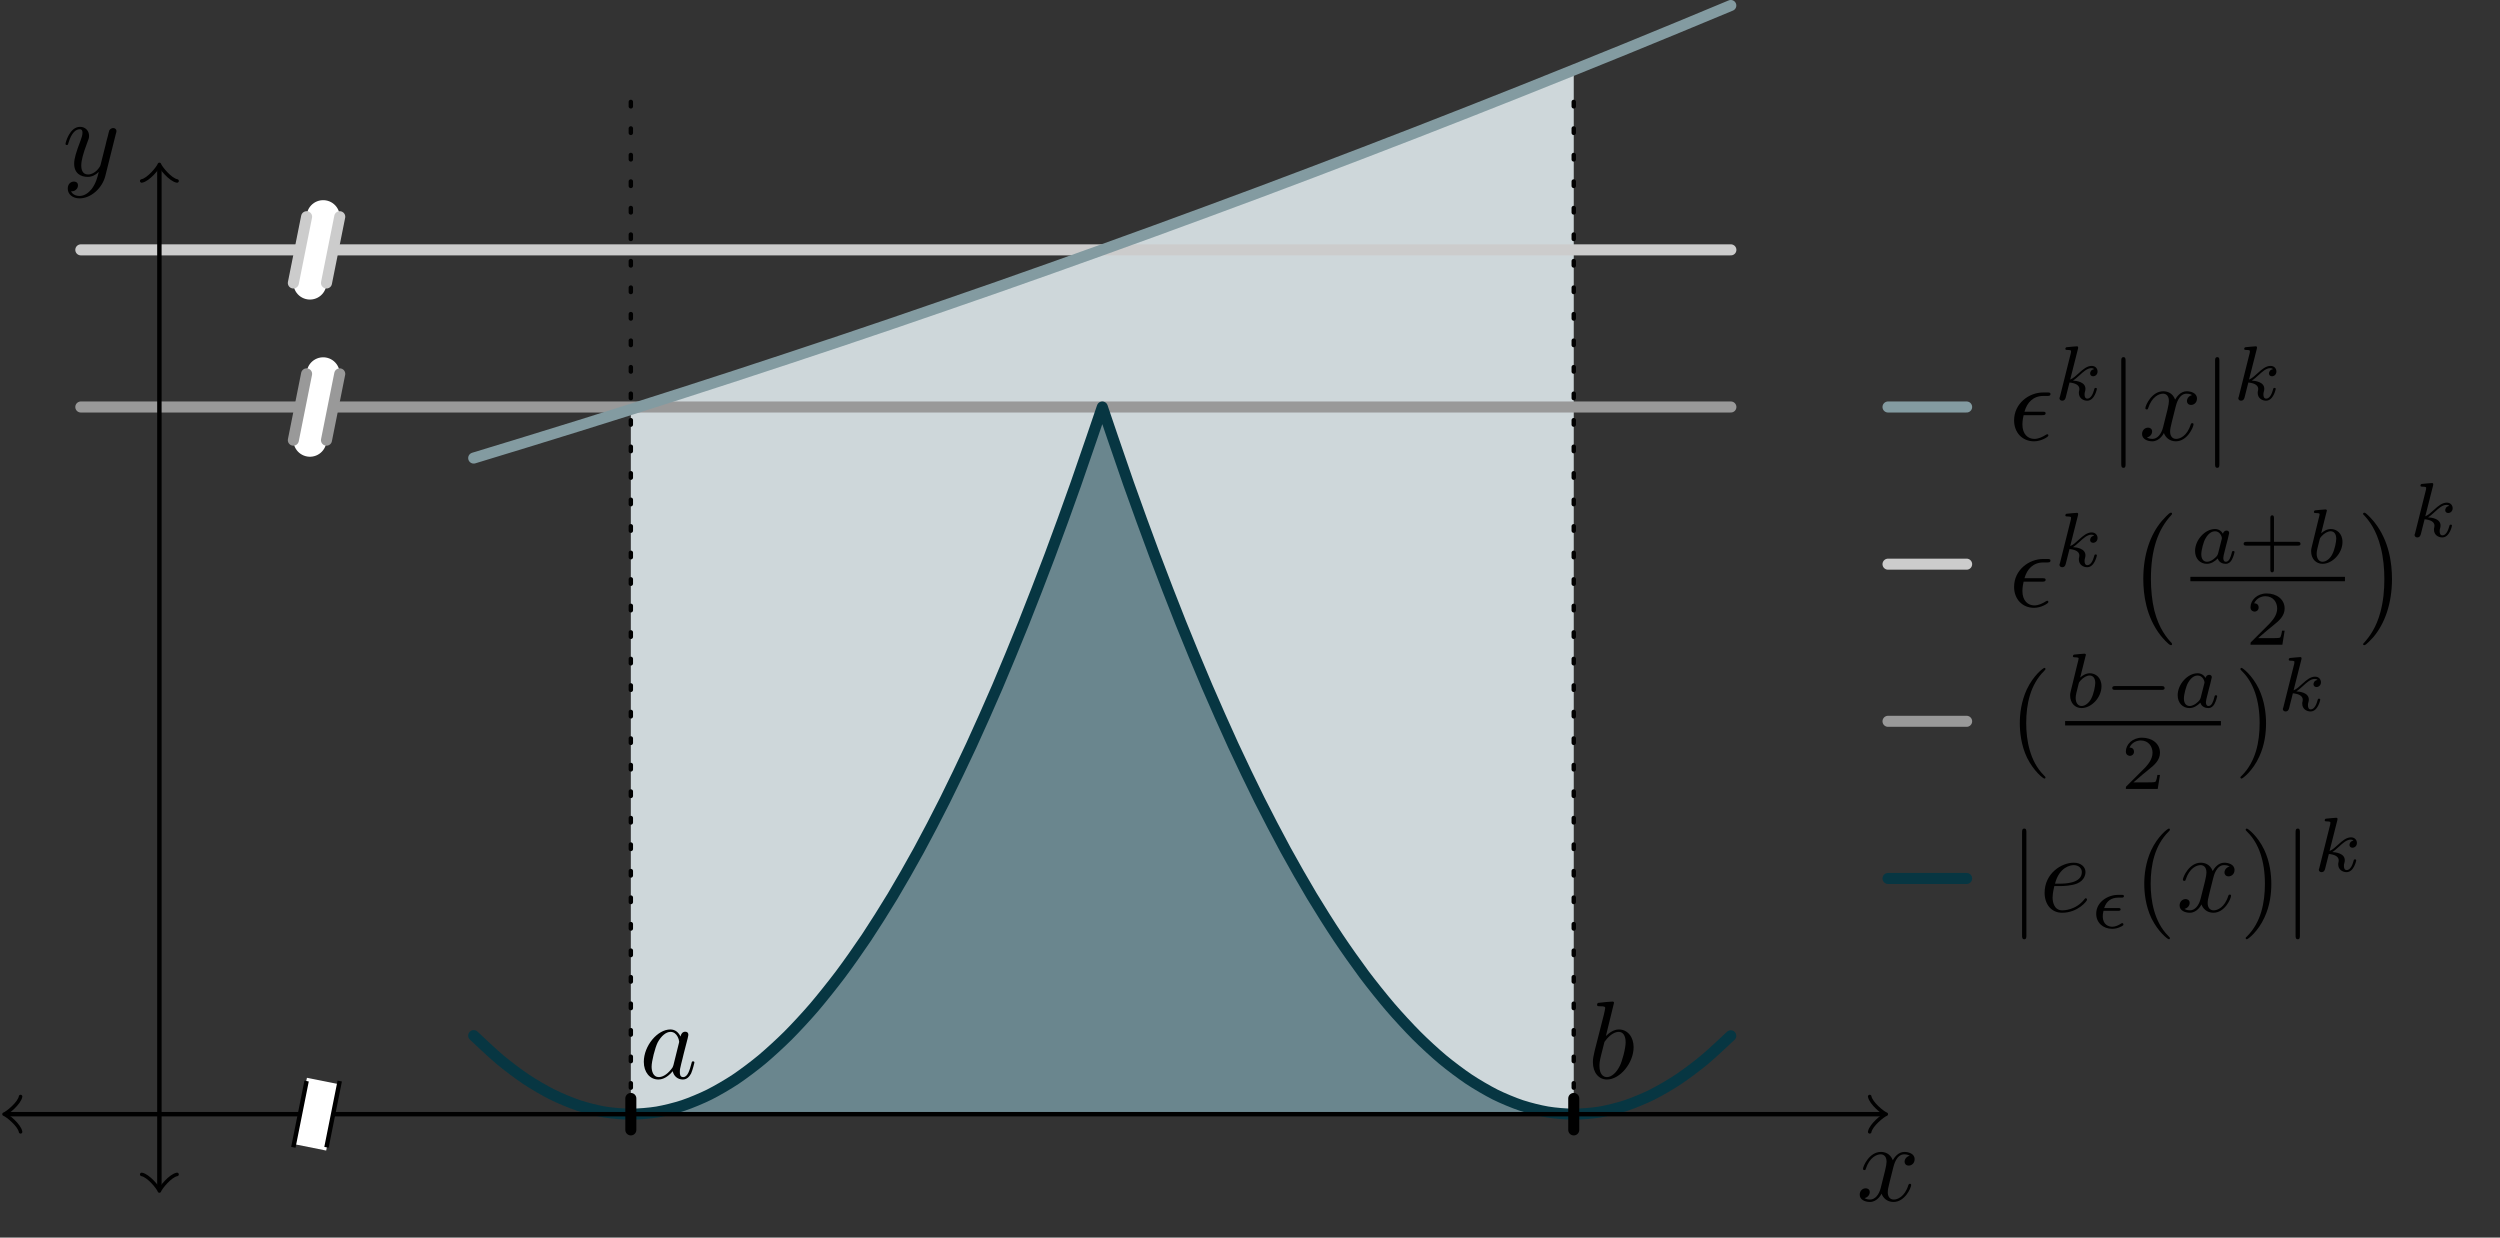 <?xml version="1.0" encoding="UTF-8"?>
<svg xmlns="http://www.w3.org/2000/svg" xmlns:xlink="http://www.w3.org/1999/xlink" width="225.476pt" height="111.619pt" viewBox="0 0 225.476 111.619" version="1.1">
<rect x="0" y="0" width="225.476" height="111.619" fill="#333333" stroke="none"/>
<defs>
<g>
<symbol overflow="visible" id="glyph0-0">
<path style="stroke:none;" d=""/>
</symbol>
<symbol overflow="visible" id="glyph0-1">
<path style="stroke:none;" d="M 4.844 -3.797 C 4.891 -3.938 4.891 -3.953 4.891 -4.031 C 4.891 -4.203 4.75 -4.297 4.594 -4.297 C 4.5 -4.297 4.344 -4.234 4.25 -4.094 C 4.234 -4.031 4.141 -3.734 4.109 -3.547 C 4.031 -3.297 3.969 -3.016 3.906 -2.75 L 3.453 -0.953 C 3.422 -0.812 2.984 -0.109 2.328 -0.109 C 1.828 -0.109 1.719 -0.547 1.719 -0.922 C 1.719 -1.375 1.891 -2 2.219 -2.875 C 2.375 -3.281 2.422 -3.391 2.422 -3.594 C 2.422 -4.031 2.109 -4.406 1.609 -4.406 C 0.656 -4.406 0.297 -2.953 0.297 -2.875 C 0.297 -2.766 0.391 -2.766 0.406 -2.766 C 0.516 -2.766 0.516 -2.797 0.562 -2.953 C 0.844 -3.891 1.234 -4.188 1.578 -4.188 C 1.656 -4.188 1.828 -4.188 1.828 -3.875 C 1.828 -3.625 1.719 -3.359 1.656 -3.172 C 1.25 -2.109 1.078 -1.547 1.078 -1.078 C 1.078 -0.188 1.703 0.109 2.297 0.109 C 2.688 0.109 3.016 -0.062 3.297 -0.344 C 3.172 0.172 3.047 0.672 2.656 1.203 C 2.391 1.531 2.016 1.828 1.562 1.828 C 1.422 1.828 0.969 1.797 0.797 1.406 C 0.953 1.406 1.094 1.406 1.219 1.281 C 1.328 1.203 1.422 1.062 1.422 0.875 C 1.422 0.562 1.156 0.531 1.062 0.531 C 0.828 0.531 0.5 0.688 0.5 1.172 C 0.5 1.672 0.938 2.047 1.562 2.047 C 2.578 2.047 3.609 1.141 3.891 0.016 Z M 4.844 -3.797 "/>
</symbol>
<symbol overflow="visible" id="glyph0-2">
<path style="stroke:none;" d="M 3.328 -3.016 C 3.391 -3.266 3.625 -4.188 4.312 -4.188 C 4.359 -4.188 4.609 -4.188 4.812 -4.062 C 4.531 -4 4.344 -3.766 4.344 -3.516 C 4.344 -3.359 4.453 -3.172 4.719 -3.172 C 4.938 -3.172 5.25 -3.344 5.25 -3.75 C 5.25 -4.266 4.672 -4.406 4.328 -4.406 C 3.75 -4.406 3.406 -3.875 3.281 -3.656 C 3.031 -4.312 2.5 -4.406 2.203 -4.406 C 1.172 -4.406 0.594 -3.125 0.594 -2.875 C 0.594 -2.766 0.703 -2.766 0.719 -2.766 C 0.797 -2.766 0.828 -2.797 0.844 -2.875 C 1.188 -3.938 1.844 -4.188 2.188 -4.188 C 2.375 -4.188 2.719 -4.094 2.719 -3.516 C 2.719 -3.203 2.547 -2.547 2.188 -1.141 C 2.031 -0.531 1.672 -0.109 1.234 -0.109 C 1.172 -0.109 0.953 -0.109 0.734 -0.234 C 0.984 -0.297 1.203 -0.5 1.203 -0.781 C 1.203 -1.047 0.984 -1.125 0.844 -1.125 C 0.531 -1.125 0.297 -0.875 0.297 -0.547 C 0.297 -0.094 0.781 0.109 1.219 0.109 C 1.891 0.109 2.25 -0.594 2.266 -0.641 C 2.391 -0.281 2.75 0.109 3.344 0.109 C 4.375 0.109 4.938 -1.172 4.938 -1.422 C 4.938 -1.531 4.859 -1.531 4.828 -1.531 C 4.734 -1.531 4.719 -1.484 4.688 -1.422 C 4.359 -0.344 3.688 -0.109 3.375 -0.109 C 2.984 -0.109 2.828 -0.422 2.828 -0.766 C 2.828 -0.984 2.875 -1.203 2.984 -1.641 Z M 3.328 -3.016 "/>
</symbol>
<symbol overflow="visible" id="glyph0-3">
<path style="stroke:none;" d="M 2.375 -6.812 C 2.375 -6.812 2.375 -6.922 2.25 -6.922 C 2.031 -6.922 1.297 -6.844 1.031 -6.812 C 0.953 -6.812 0.844 -6.797 0.844 -6.625 C 0.844 -6.5 0.938 -6.5 1.094 -6.5 C 1.562 -6.5 1.578 -6.438 1.578 -6.328 C 1.578 -6.266 1.5 -5.922 1.453 -5.719 L 0.625 -2.469 C 0.516 -1.969 0.469 -1.797 0.469 -1.453 C 0.469 -0.516 1 0.109 1.734 0.109 C 2.906 0.109 4.141 -1.375 4.141 -2.812 C 4.141 -3.719 3.609 -4.406 2.812 -4.406 C 2.359 -4.406 1.938 -4.109 1.641 -3.812 Z M 1.453 -3.047 C 1.5 -3.266 1.5 -3.281 1.594 -3.391 C 2.078 -4.031 2.531 -4.188 2.797 -4.188 C 3.156 -4.188 3.422 -3.891 3.422 -3.25 C 3.422 -2.656 3.094 -1.516 2.906 -1.141 C 2.578 -0.469 2.125 -0.109 1.734 -0.109 C 1.391 -0.109 1.062 -0.375 1.062 -1.109 C 1.062 -1.312 1.062 -1.5 1.219 -2.125 Z M 1.453 -3.047 "/>
</symbol>
<symbol overflow="visible" id="glyph0-4">
<path style="stroke:none;" d="M 3.719 -3.766 C 3.531 -4.141 3.25 -4.406 2.797 -4.406 C 1.641 -4.406 0.406 -2.938 0.406 -1.484 C 0.406 -0.547 0.953 0.109 1.719 0.109 C 1.922 0.109 2.422 0.062 3.016 -0.641 C 3.094 -0.219 3.453 0.109 3.922 0.109 C 4.281 0.109 4.5 -0.125 4.672 -0.438 C 4.828 -0.797 4.969 -1.406 4.969 -1.422 C 4.969 -1.531 4.875 -1.531 4.844 -1.531 C 4.75 -1.531 4.734 -1.484 4.703 -1.344 C 4.531 -0.703 4.359 -0.109 3.953 -0.109 C 3.672 -0.109 3.656 -0.375 3.656 -0.562 C 3.656 -0.781 3.672 -0.875 3.781 -1.312 C 3.891 -1.719 3.906 -1.828 4 -2.203 L 4.359 -3.594 C 4.422 -3.875 4.422 -3.891 4.422 -3.938 C 4.422 -4.109 4.312 -4.203 4.141 -4.203 C 3.891 -4.203 3.75 -3.984 3.719 -3.766 Z M 3.078 -1.188 C 3.016 -1 3.016 -0.984 2.875 -0.812 C 2.438 -0.266 2.031 -0.109 1.75 -0.109 C 1.25 -0.109 1.109 -0.656 1.109 -1.047 C 1.109 -1.547 1.422 -2.766 1.656 -3.234 C 1.969 -3.812 2.406 -4.188 2.812 -4.188 C 3.453 -4.188 3.594 -3.375 3.594 -3.312 C 3.594 -3.25 3.578 -3.188 3.562 -3.141 Z M 3.078 -1.188 "/>
</symbol>
<symbol overflow="visible" id="glyph0-5">
<path style="stroke:none;" d="M 1.859 -2.297 C 2.156 -2.297 2.891 -2.328 3.391 -2.531 C 4.094 -2.828 4.141 -3.422 4.141 -3.562 C 4.141 -4 3.766 -4.406 3.078 -4.406 C 1.969 -4.406 0.453 -3.438 0.453 -1.688 C 0.453 -0.672 1.047 0.109 2.031 0.109 C 3.453 0.109 4.281 -0.953 4.281 -1.062 C 4.281 -1.125 4.234 -1.203 4.172 -1.203 C 4.109 -1.203 4.094 -1.172 4.031 -1.094 C 3.25 -0.109 2.156 -0.109 2.047 -0.109 C 1.266 -0.109 1.172 -0.953 1.172 -1.266 C 1.172 -1.391 1.188 -1.688 1.328 -2.297 Z M 1.391 -2.516 C 1.781 -4.031 2.812 -4.188 3.078 -4.188 C 3.531 -4.188 3.812 -3.891 3.812 -3.562 C 3.812 -2.516 2.219 -2.516 1.797 -2.516 Z M 1.391 -2.516 "/>
</symbol>
<symbol overflow="visible" id="glyph0-6">
<path style="stroke:none;" d="M 2.969 -2.25 C 3.125 -2.25 3.312 -2.25 3.312 -2.422 C 3.312 -2.562 3.188 -2.562 3.016 -2.562 L 1.406 -2.562 C 1.641 -3.406 2.203 -3.984 3.109 -3.984 L 3.422 -3.984 C 3.594 -3.984 3.75 -3.984 3.75 -4.156 C 3.75 -4.297 3.625 -4.297 3.453 -4.297 L 3.094 -4.297 C 1.797 -4.297 0.469 -3.297 0.469 -1.781 C 0.469 -0.672 1.219 0.109 2.266 0.109 C 2.922 0.109 3.562 -0.297 3.562 -0.406 C 3.562 -0.422 3.562 -0.531 3.469 -0.531 C 3.453 -0.531 3.422 -0.531 3.344 -0.484 C 3.031 -0.281 2.656 -0.109 2.297 -0.109 C 1.719 -0.109 1.219 -0.531 1.219 -1.406 C 1.219 -1.75 1.297 -2.141 1.328 -2.25 Z M 2.969 -2.25 "/>
</symbol>
<symbol overflow="visible" id="glyph1-0">
<path style="stroke:none;" d=""/>
</symbol>
<symbol overflow="visible" id="glyph1-1">
<path style="stroke:none;" d="M 1.578 -7.125 C 1.578 -7.297 1.578 -7.484 1.391 -7.484 C 1.188 -7.484 1.188 -7.297 1.188 -7.125 L 1.188 2.141 C 1.188 2.312 1.188 2.5 1.391 2.5 C 1.578 2.5 1.578 2.312 1.578 2.141 Z M 1.578 -7.125 "/>
</symbol>
<symbol overflow="visible" id="glyph2-0">
<path style="stroke:none;" d=""/>
</symbol>
<symbol overflow="visible" id="glyph2-1">
<path style="stroke:none;" d="M 2.438 -1.562 C 2.531 -1.562 2.672 -1.562 2.672 -1.688 C 2.672 -1.812 2.562 -1.812 2.438 -1.812 L 1.188 -1.812 C 1.391 -2.453 1.844 -2.75 2.453 -2.75 L 2.719 -2.75 C 2.844 -2.75 2.969 -2.75 2.969 -2.891 C 2.969 -3 2.875 -3 2.734 -3 L 2.438 -3 C 1.516 -3 0.469 -2.359 0.469 -1.297 C 0.469 -0.484 1.094 0.062 1.906 0.062 C 2.109 0.062 2.406 0.031 2.781 -0.172 C 2.906 -0.25 2.922 -0.266 2.922 -0.312 C 2.922 -0.328 2.922 -0.453 2.828 -0.453 C 2.797 -0.453 2.781 -0.453 2.734 -0.422 C 2.5 -0.266 2.203 -0.125 1.922 -0.125 C 1.641 -0.125 1.062 -0.266 1.062 -1.062 C 1.062 -1.156 1.062 -1.297 1.125 -1.562 Z M 2.438 -1.562 "/>
</symbol>
<symbol overflow="visible" id="glyph2-2">
<path style="stroke:none;" d="M 2.188 -4.625 C 2.188 -4.641 2.203 -4.734 2.203 -4.734 C 2.203 -4.781 2.188 -4.844 2.094 -4.844 C 1.953 -4.844 1.375 -4.781 1.203 -4.766 C 1.156 -4.766 1.047 -4.75 1.047 -4.609 C 1.047 -4.516 1.156 -4.516 1.234 -4.516 C 1.562 -4.516 1.562 -4.453 1.562 -4.406 C 1.562 -4.359 1.547 -4.312 1.547 -4.25 L 0.562 -0.312 C 0.516 -0.188 0.516 -0.172 0.516 -0.156 C 0.516 -0.047 0.609 0.062 0.766 0.062 C 0.953 0.062 1.031 -0.062 1.078 -0.219 C 1.094 -0.25 1.391 -1.484 1.422 -1.578 C 1.922 -1.531 2.312 -1.359 2.312 -1 C 2.312 -0.969 2.312 -0.938 2.297 -0.859 C 2.266 -0.766 2.266 -0.719 2.266 -0.641 C 2.266 -0.156 2.672 0.062 3.016 0.062 C 3.688 0.062 3.891 -0.984 3.891 -1 C 3.891 -1.094 3.812 -1.094 3.781 -1.094 C 3.688 -1.094 3.672 -1.047 3.641 -0.922 C 3.562 -0.625 3.375 -0.125 3.031 -0.125 C 2.844 -0.125 2.781 -0.297 2.781 -0.484 C 2.781 -0.609 2.781 -0.625 2.828 -0.797 C 2.844 -0.828 2.859 -0.938 2.859 -1.016 C 2.859 -1.641 2.031 -1.734 1.734 -1.75 C 1.938 -1.875 2.188 -2.109 2.312 -2.219 C 2.672 -2.547 3.016 -2.875 3.406 -2.875 C 3.484 -2.875 3.578 -2.859 3.641 -2.781 C 3.344 -2.734 3.281 -2.5 3.281 -2.391 C 3.281 -2.25 3.391 -2.141 3.547 -2.141 C 3.75 -2.141 3.953 -2.297 3.953 -2.578 C 3.953 -2.812 3.781 -3.078 3.422 -3.078 C 3.016 -3.078 2.656 -2.781 2.297 -2.453 C 2 -2.188 1.781 -1.969 1.484 -1.844 Z M 2.188 -4.625 "/>
</symbol>
<symbol overflow="visible" id="glyph2-3">
<path style="stroke:none;" d="M 1.844 -4.625 C 1.844 -4.641 1.875 -4.734 1.875 -4.734 C 1.875 -4.781 1.844 -4.844 1.75 -4.844 C 1.609 -4.844 1.031 -4.781 0.859 -4.766 C 0.812 -4.766 0.703 -4.75 0.703 -4.609 C 0.703 -4.516 0.812 -4.516 0.891 -4.516 C 1.219 -4.516 1.219 -4.453 1.219 -4.406 C 1.219 -4.359 1.156 -4.078 1.109 -3.922 L 0.953 -3.281 C 0.891 -3.031 0.516 -1.516 0.5 -1.422 C 0.453 -1.25 0.453 -1.156 0.453 -1.078 C 0.453 -0.375 0.906 0.062 1.484 0.062 C 2.359 0.062 3.281 -0.875 3.281 -1.906 C 3.281 -2.719 2.719 -3.078 2.234 -3.078 C 1.875 -3.078 1.562 -2.875 1.359 -2.688 Z M 1.484 -0.125 C 1.156 -0.125 0.953 -0.422 0.953 -0.844 C 0.953 -1.094 1.016 -1.328 1.219 -2.125 C 1.25 -2.25 1.25 -2.266 1.391 -2.422 C 1.656 -2.719 1.969 -2.875 2.219 -2.875 C 2.484 -2.875 2.719 -2.672 2.719 -2.203 C 2.719 -1.922 2.578 -1.203 2.359 -0.797 C 2.188 -0.453 1.844 -0.125 1.484 -0.125 Z M 1.484 -0.125 "/>
</symbol>
<symbol overflow="visible" id="glyph2-4">
<path style="stroke:none;" d="M 2.938 -2.656 C 2.797 -2.891 2.562 -3.078 2.219 -3.078 C 1.328 -3.078 0.422 -2.094 0.422 -1.094 C 0.422 -0.406 0.875 0.062 1.484 0.062 C 1.859 0.062 2.188 -0.141 2.469 -0.422 C 2.594 0 3 0.062 3.188 0.062 C 3.438 0.062 3.609 -0.078 3.734 -0.297 C 3.891 -0.578 3.984 -0.969 3.984 -1 C 3.984 -1.094 3.891 -1.094 3.875 -1.094 C 3.766 -1.094 3.766 -1.062 3.719 -0.875 C 3.625 -0.531 3.5 -0.125 3.203 -0.125 C 3.031 -0.125 2.969 -0.281 2.969 -0.469 C 2.969 -0.578 3.031 -0.844 3.078 -1.016 C 3.125 -1.203 3.203 -1.484 3.234 -1.641 L 3.375 -2.172 C 3.422 -2.359 3.5 -2.688 3.5 -2.719 C 3.5 -2.875 3.375 -2.938 3.266 -2.938 C 3.141 -2.938 2.984 -2.859 2.938 -2.656 Z M 2.5 -0.875 C 2.453 -0.672 2.297 -0.531 2.141 -0.406 C 2.078 -0.344 1.797 -0.125 1.5 -0.125 C 1.234 -0.125 0.984 -0.312 0.984 -0.797 C 0.984 -1.172 1.188 -1.938 1.359 -2.219 C 1.672 -2.781 2.031 -2.875 2.219 -2.875 C 2.703 -2.875 2.844 -2.344 2.844 -2.266 C 2.844 -2.25 2.828 -2.188 2.828 -2.172 Z M 2.5 -0.875 "/>
</symbol>
<symbol overflow="visible" id="glyph3-0">
<path style="stroke:none;" d=""/>
</symbol>
<symbol overflow="visible" id="glyph3-1">
<path style="stroke:none;" d="M 3.297 2.391 C 3.297 2.359 3.297 2.344 3.125 2.172 C 1.891 0.922 1.562 -0.969 1.562 -2.5 C 1.562 -4.234 1.938 -5.969 3.172 -7.203 C 3.297 -7.328 3.297 -7.344 3.297 -7.375 C 3.297 -7.453 3.266 -7.484 3.203 -7.484 C 3.094 -7.484 2.203 -6.797 1.609 -5.531 C 1.109 -4.438 0.984 -3.328 0.984 -2.5 C 0.984 -1.719 1.094 -0.516 1.641 0.625 C 2.25 1.844 3.094 2.5 3.203 2.5 C 3.266 2.5 3.297 2.469 3.297 2.391 Z M 3.297 2.391 "/>
</symbol>
<symbol overflow="visible" id="glyph3-2">
<path style="stroke:none;" d="M 2.875 -2.5 C 2.875 -3.266 2.766 -4.469 2.219 -5.609 C 1.625 -6.828 0.766 -7.484 0.672 -7.484 C 0.609 -7.484 0.562 -7.438 0.562 -7.375 C 0.562 -7.344 0.562 -7.328 0.75 -7.141 C 1.734 -6.156 2.297 -4.578 2.297 -2.5 C 2.297 -0.781 1.938 0.969 0.703 2.219 C 0.562 2.344 0.562 2.359 0.562 2.391 C 0.562 2.453 0.609 2.5 0.672 2.5 C 0.766 2.5 1.672 1.812 2.25 0.547 C 2.766 -0.547 2.875 -1.656 2.875 -2.5 Z M 2.875 -2.5 "/>
</symbol>
<symbol overflow="visible" id="glyph4-0">
<path style="stroke:none;" d=""/>
</symbol>
<symbol overflow="visible" id="glyph4-1">
<path style="stroke:none;" d="M 5.188 -1.578 C 5.297 -1.578 5.469 -1.578 5.469 -1.734 C 5.469 -1.922 5.297 -1.922 5.188 -1.922 L 1.031 -1.922 C 0.922 -1.922 0.75 -1.922 0.75 -1.75 C 0.75 -1.578 0.906 -1.578 1.031 -1.578 Z M 5.188 -1.578 "/>
</symbol>
<symbol overflow="visible" id="glyph5-0">
<path style="stroke:none;" d=""/>
</symbol>
<symbol overflow="visible" id="glyph5-1">
<path style="stroke:none;" d="M 3.516 -1.266 L 3.281 -1.266 C 3.266 -1.109 3.188 -0.703 3.094 -0.641 C 3.047 -0.594 2.516 -0.594 2.406 -0.594 L 1.125 -0.594 C 1.859 -1.234 2.109 -1.438 2.516 -1.766 C 3.031 -2.172 3.516 -2.609 3.516 -3.266 C 3.516 -4.109 2.781 -4.625 1.891 -4.625 C 1.031 -4.625 0.438 -4.016 0.438 -3.375 C 0.438 -3.031 0.734 -2.984 0.812 -2.984 C 0.969 -2.984 1.172 -3.109 1.172 -3.359 C 1.172 -3.484 1.125 -3.734 0.766 -3.734 C 0.984 -4.219 1.453 -4.375 1.781 -4.375 C 2.484 -4.375 2.844 -3.828 2.844 -3.266 C 2.844 -2.656 2.406 -2.188 2.188 -1.938 L 0.516 -0.266 C 0.438 -0.203 0.438 -0.188 0.438 0 L 3.312 0 Z M 3.516 -1.266 "/>
</symbol>
<symbol overflow="visible" id="glyph5-2">
<path style="stroke:none;" d="M 3.219 -1.578 L 5.359 -1.578 C 5.453 -1.578 5.609 -1.578 5.609 -1.734 C 5.609 -1.922 5.453 -1.922 5.359 -1.922 L 3.219 -1.922 L 3.219 -4.062 C 3.219 -4.141 3.219 -4.312 3.062 -4.312 C 2.891 -4.312 2.891 -4.156 2.891 -4.062 L 2.891 -1.922 L 0.75 -1.922 C 0.656 -1.922 0.484 -1.922 0.484 -1.75 C 0.484 -1.578 0.641 -1.578 0.75 -1.578 L 2.891 -1.578 L 2.891 0.562 C 2.891 0.656 2.891 0.828 3.047 0.828 C 3.219 0.828 3.219 0.656 3.219 0.562 Z M 3.219 -1.578 "/>
</symbol>
<symbol overflow="visible" id="glyph6-0">
<path style="stroke:none;" d=""/>
</symbol>
<symbol overflow="visible" id="glyph6-1">
<path style="stroke:none;" d="M 4.109 11.453 C 4.109 11.422 4.094 11.391 4.078 11.359 C 3.625 10.875 2.938 10.062 2.516 8.438 C 2.297 7.531 2.203 6.516 2.203 5.578 C 2.203 2.953 2.828 1.125 4.031 -0.172 C 4.109 -0.266 4.109 -0.281 4.109 -0.297 C 4.109 -0.406 4.031 -0.406 4 -0.406 C 3.844 -0.406 3.312 0.203 3.188 0.344 C 2.156 1.562 1.516 3.344 1.516 5.578 C 1.516 6.984 1.766 8.984 3.078 10.672 C 3.172 10.797 3.812 11.547 4 11.547 C 4.031 11.547 4.109 11.547 4.109 11.453 Z M 4.109 11.453 "/>
</symbol>
<symbol overflow="visible" id="glyph6-2">
<path style="stroke:none;" d="M 3.047 5.578 C 3.047 4.172 2.797 2.156 1.484 0.484 C 1.391 0.359 0.734 -0.406 0.562 -0.406 C 0.516 -0.406 0.438 -0.375 0.438 -0.297 C 0.438 -0.266 0.453 -0.234 0.5 -0.203 C 0.984 0.312 1.625 1.125 2.031 2.719 C 2.266 3.625 2.359 4.641 2.359 5.578 C 2.359 6.578 2.266 7.594 2 8.578 C 1.625 9.969 1.031 10.766 0.531 11.328 C 0.438 11.422 0.438 11.438 0.438 11.453 C 0.438 11.531 0.516 11.547 0.562 11.547 C 0.703 11.547 1.25 10.953 1.375 10.812 C 2.391 9.594 3.047 7.812 3.047 5.578 Z M 3.047 5.578 "/>
</symbol>
</g>
<clipPath id="clip1">
  <path d="M 28 22 L 171 22 L 171 111.617 L 28 111.617 Z M 28 22 "/>
</clipPath>
<clipPath id="clip2">
  <path d="M 0 55 L 72 55 L 72 111.617 L 0 111.617 Z M 0 55 "/>
</clipPath>
</defs>
<g id="surface1">
<path style=" stroke:none;fill-rule:nonzero;fill:rgb(80.55%,84.235%,85.175%);fill-opacity:1;" d="M 56.895 100.488 L 56.895 36.926 C 56.895 36.926 59.457 36.109 60.438 35.797 C 61.422 35.48 63 34.973 63.984 34.656 C 64.965 34.336 66.543 33.82 67.527 33.5 C 68.508 33.18 70.086 32.66 71.07 32.332 C 72.051 32.008 73.629 31.48 74.613 31.152 C 75.598 30.824 77.172 30.293 78.156 29.961 C 79.141 29.629 80.715 29.09 81.699 28.754 C 82.684 28.418 84.258 27.875 85.242 27.535 C 86.227 27.195 87.805 26.648 88.785 26.305 C 89.77 25.961 91.348 25.41 92.328 25.062 C 93.312 24.715 94.891 24.156 95.871 23.805 C 96.855 23.457 98.434 22.891 99.418 22.535 C 100.398 22.18 101.977 21.609 102.961 21.254 C 103.941 20.895 105.52 20.32 106.504 19.961 C 107.484 19.598 109.062 19.016 110.047 18.652 C 111.031 18.285 112.605 17.699 113.59 17.332 C 114.574 16.965 116.148 16.371 117.133 16 C 118.117 15.625 119.691 15.027 120.676 14.652 C 121.66 14.277 123.234 13.672 124.219 13.293 C 125.203 12.914 126.781 12.305 127.762 11.922 C 128.746 11.539 130.324 10.926 131.305 10.539 C 132.289 10.152 133.867 9.531 134.852 9.141 C 135.832 8.754 137.41 8.125 138.395 7.734 C 139.375 7.34 141.938 6.309 141.938 6.309 L 141.938 100.488 Z M 56.895 100.488 "/>
<path style=" stroke:none;fill-rule:nonzero;fill:rgb(41.646%,52.704%,55.53%);fill-opacity:1;" d="M 56.895 100.488 C 56.895 100.488 58.176 100.441 58.668 100.379 C 59.16 100.316 59.945 100.168 60.438 100.047 C 60.93 99.922 61.719 99.676 62.211 99.492 C 62.699 99.309 63.488 98.965 63.98 98.719 C 64.473 98.473 65.262 98.031 65.754 97.723 C 66.242 97.414 67.031 96.875 67.523 96.504 C 68.016 96.137 68.805 95.496 69.293 95.066 C 69.785 94.637 70.574 93.898 71.066 93.406 C 71.559 92.914 72.344 92.078 72.836 91.523 C 73.328 90.973 74.117 90.035 74.609 89.422 C 75.102 88.809 75.887 87.773 76.379 87.098 C 76.871 86.422 77.66 85.289 78.152 84.551 C 78.641 83.816 79.43 82.582 79.922 81.785 C 80.414 80.988 81.203 79.656 81.691 78.797 C 82.184 77.938 82.973 76.508 83.465 75.586 C 83.957 74.664 84.746 73.141 85.234 72.156 C 85.727 71.172 86.516 69.547 87.008 68.504 C 87.5 67.461 88.285 65.734 88.777 64.629 C 89.27 63.523 90.059 61.703 90.551 60.535 C 91.043 59.367 91.828 57.445 92.32 56.219 C 92.812 54.992 93.602 52.973 94.094 51.68 C 94.582 50.391 95.371 48.273 95.863 46.922 C 96.355 45.57 97.145 43.355 97.633 41.941 C 98.125 40.527 99.406 36.738 99.406 36.738 L 99.418 36.707 C 99.418 36.707 100.695 40.5 101.188 41.914 C 101.68 43.324 102.469 45.543 102.957 46.895 C 103.449 48.246 104.238 50.363 104.73 51.652 C 105.223 52.945 106.008 54.965 106.5 56.191 C 106.992 57.422 107.781 59.344 108.273 60.512 C 108.766 61.68 109.551 63.5 110.043 64.605 C 110.535 65.715 111.324 67.438 111.816 68.48 C 112.305 69.527 113.094 71.152 113.586 72.137 C 114.078 73.117 114.867 74.645 115.355 75.566 C 115.848 76.488 116.637 77.918 117.129 78.777 C 117.621 79.641 118.41 80.969 118.898 81.77 C 119.391 82.566 120.18 83.797 120.672 84.535 C 121.164 85.273 121.949 86.406 122.441 87.082 C 122.934 87.758 123.723 88.793 124.215 89.41 C 124.703 90.023 125.492 90.961 125.984 91.512 C 126.477 92.066 127.266 92.902 127.758 93.395 C 128.246 93.887 129.035 94.625 129.527 95.059 C 130.02 95.488 130.809 96.129 131.297 96.496 C 131.789 96.867 132.578 97.41 133.07 97.715 C 133.562 98.023 134.348 98.469 134.84 98.715 C 135.332 98.961 136.121 99.305 136.613 99.488 C 137.105 99.676 137.891 99.922 138.383 100.043 C 138.875 100.168 139.664 100.316 140.156 100.379 C 140.645 100.438 141.926 100.488 141.926 100.488 Z M 56.895 100.488 "/>
<path style="fill:none;stroke-width:0.996;stroke-linecap:round;stroke-linejoin:miter;stroke:rgb(59.999%,59.999%,59.999%);stroke-opacity:1;stroke-miterlimit:10;" d="M 262.208 63.782 L 411.028 63.782 " transform="matrix(1,0,0,-1,-254.919,100.489)"/>
<path style="fill:none;stroke-width:2.989;stroke-linecap:round;stroke-linejoin:miter;stroke:rgb(100%,100%,100%);stroke-opacity:1;stroke-miterlimit:10;" d="M 282.872 60.79 L 284.067 66.77 " transform="matrix(1,0,0,-1,-254.919,100.489)"/>
<path style="fill:none;stroke-width:0.996;stroke-linecap:round;stroke-linejoin:miter;stroke:rgb(59.999%,59.999%,59.999%);stroke-opacity:1;stroke-miterlimit:10;" d="M 281.376 60.79 L 282.571 66.77 " transform="matrix(1,0,0,-1,-254.919,100.489)"/>
<path style="fill:none;stroke-width:0.996;stroke-linecap:round;stroke-linejoin:miter;stroke:rgb(59.999%,59.999%,59.999%);stroke-opacity:1;stroke-miterlimit:10;" d="M 284.364 60.79 L 285.56 66.77 " transform="matrix(1,0,0,-1,-254.919,100.489)"/>
<path style="fill:none;stroke-width:0.996;stroke-linecap:round;stroke-linejoin:miter;stroke:rgb(79.999%,79.999%,79.999%);stroke-opacity:1;stroke-miterlimit:10;" d="M 262.208 77.954 L 411.028 77.954 " transform="matrix(1,0,0,-1,-254.919,100.489)"/>
<path style="fill:none;stroke-width:2.989;stroke-linecap:round;stroke-linejoin:miter;stroke:rgb(100%,100%,100%);stroke-opacity:1;stroke-miterlimit:10;" d="M 282.872 74.966 L 284.067 80.942 " transform="matrix(1,0,0,-1,-254.919,100.489)"/>
<path style="fill:none;stroke-width:0.996;stroke-linecap:round;stroke-linejoin:miter;stroke:rgb(79.999%,79.999%,79.999%);stroke-opacity:1;stroke-miterlimit:10;" d="M 281.376 74.966 L 282.571 80.942 " transform="matrix(1,0,0,-1,-254.919,100.489)"/>
<path style="fill:none;stroke-width:0.996;stroke-linecap:round;stroke-linejoin:miter;stroke:rgb(79.999%,79.999%,79.999%);stroke-opacity:1;stroke-miterlimit:10;" d="M 284.364 74.966 L 285.56 80.942 " transform="matrix(1,0,0,-1,-254.919,100.489)"/>
<g clip-path="url(#clip1)" clip-rule="nonzero">
<path style="fill:none;stroke-width:0.996;stroke-linecap:round;stroke-linejoin:miter;stroke:rgb(2.744%,21.175%,25.882%);stroke-opacity:1;stroke-miterlimit:10;" d="M 297.642 7.087 C 297.642 7.087 299.349 5.469 300.005 4.923 C 300.657 4.376 301.708 3.587 302.364 3.149 C 303.021 2.712 304.071 2.098 304.728 1.774 C 305.38 1.446 306.435 1.009 307.087 0.79 C 307.743 0.571 308.794 0.305 309.45 0.196 C 310.106 0.087 311.157 0.001 311.81 0.001 C 312.466 0.001 313.517 0.087 314.173 0.196 C 314.829 0.305 315.88 0.567 316.536 0.786 C 317.189 1.005 318.239 1.442 318.896 1.77 C 319.552 2.098 320.603 2.708 321.259 3.145 C 321.915 3.583 322.966 4.372 323.618 4.915 C 324.274 5.462 325.325 6.426 325.981 7.079 C 326.638 7.735 327.689 8.872 328.345 9.637 C 328.997 10.403 330.048 11.716 330.704 12.587 C 331.36 13.462 332.411 14.95 333.067 15.93 C 333.72 16.915 334.774 18.579 335.427 19.669 C 336.083 20.762 337.134 22.598 337.79 23.802 C 338.446 25.001 339.497 27.016 340.149 28.325 C 340.806 29.637 341.856 31.825 342.513 33.243 C 343.169 34.665 344.22 37.028 344.876 38.555 C 345.528 40.083 346.579 42.622 347.235 44.262 C 347.892 45.899 348.942 48.614 349.599 50.36 C 350.255 52.106 351.306 54.997 351.958 56.852 C 352.614 58.708 354.321 63.739 354.321 63.739 M 354.337 63.782 C 354.337 63.782 356.04 58.747 356.696 56.891 C 357.353 55.036 358.403 52.145 359.06 50.395 C 359.712 48.649 360.767 45.934 361.419 44.298 C 362.075 42.657 363.126 40.118 363.782 38.587 C 364.439 37.059 365.489 34.696 366.142 33.274 C 366.798 31.852 367.849 29.665 368.505 28.352 C 369.161 27.044 370.212 25.028 370.868 23.825 C 371.521 22.626 372.571 20.786 373.228 19.692 C 373.884 18.598 374.935 16.934 375.591 15.954 C 376.247 14.969 377.298 13.481 377.95 12.606 C 378.606 11.731 379.657 10.419 380.314 9.653 C 380.97 8.887 382.021 7.751 382.677 7.094 C 383.329 6.438 384.38 5.473 385.036 4.926 C 385.692 4.38 386.743 3.591 387.399 3.153 C 388.052 2.719 389.106 2.102 389.759 1.774 C 390.415 1.446 391.466 1.009 392.122 0.79 C 392.778 0.571 393.829 0.309 394.481 0.2 C 395.138 0.087 396.189 0.001 396.845 0.001 C 397.501 0.001 398.552 0.087 399.208 0.196 C 399.86 0.301 400.911 0.567 401.567 0.782 C 402.224 1.001 403.274 1.438 403.931 1.766 C 404.587 2.094 405.638 2.704 406.29 3.141 C 406.946 3.579 407.997 4.364 408.653 4.911 C 409.31 5.454 411.017 7.071 411.017 7.071 " transform="matrix(1,0,0,-1,-254.919,100.489)"/>
</g>
<path style="fill:none;stroke-width:0.996;stroke-linecap:round;stroke-linejoin:miter;stroke:rgb(51.372%,60.587%,62.941%);stroke-opacity:1;stroke-miterlimit:10;" d="M 297.642 59.176 C 297.642 59.176 301.056 60.216 302.364 60.618 C 303.677 61.02 305.778 61.669 307.091 62.079 C 308.399 62.489 310.505 63.149 311.814 63.563 C 313.126 63.981 315.228 64.649 316.54 65.071 C 317.849 65.493 319.95 66.173 321.263 66.602 C 322.575 67.032 324.677 67.723 325.985 68.157 C 327.298 68.591 329.399 69.29 330.712 69.731 C 332.021 70.173 334.122 70.884 335.435 71.329 C 336.747 71.778 338.849 72.501 340.157 72.954 C 341.47 73.407 343.571 74.137 344.884 74.594 C 346.192 75.055 348.298 75.798 349.606 76.262 C 350.919 76.727 353.021 77.481 354.333 77.954 C 355.642 78.423 357.743 79.184 359.056 79.665 C 360.368 80.141 362.47 80.915 363.778 81.399 C 365.091 81.884 367.192 82.665 368.505 83.153 C 369.814 83.645 371.919 84.438 373.228 84.934 C 374.54 85.434 376.642 86.235 377.954 86.739 C 379.263 87.243 381.364 88.055 382.677 88.563 C 383.989 89.075 386.091 89.895 387.399 90.411 C 388.712 90.927 390.814 91.762 392.126 92.282 C 393.435 92.805 395.54 93.645 396.849 94.177 C 398.161 94.704 400.263 95.555 401.575 96.091 C 402.884 96.626 404.985 97.489 406.298 98.032 C 407.61 98.571 411.021 99.993 411.021 99.993 " transform="matrix(1,0,0,-1,-254.919,100.489)"/>
<path style="fill:none;stroke-width:0.399;stroke-linecap:butt;stroke-linejoin:miter;stroke:rgb(0%,0%,0%);stroke-opacity:1;stroke-miterlimit:10;" d="M 269.294 -6.628 L 269.294 85.364 " transform="matrix(1,0,0,-1,-254.919,100.489)"/>
<path style="fill:none;stroke-width:0.319;stroke-linecap:round;stroke-linejoin:round;stroke:rgb(0%,0%,0%);stroke-opacity:1;stroke-miterlimit:10;" d="M -1.196 1.593 C -1.094 0.995 -0 0.101 0.301 -0.001 C -0 -0.098 -1.094 -0.997 -1.196 -1.594 " transform="matrix(0,1,1,0,14.376,107.117)"/>
<path style="fill:none;stroke-width:0.319;stroke-linecap:round;stroke-linejoin:round;stroke:rgb(0%,0%,0%);stroke-opacity:1;stroke-miterlimit:10;" d="M -1.195 1.594 C -1.097 0.997 0.001 0.098 0.298 0.001 C 0.001 -0.101 -1.097 -0.995 -1.195 -1.593 " transform="matrix(0,-1,-1,0,14.376,15.126)"/>
<g style="fill:rgb(0%,0%,0%);fill-opacity:1;">
  <use xlink:href="#glyph0-1" x="5.611" y="15.845"/>
</g>
<path style="fill:none;stroke-width:0.399;stroke-linecap:butt;stroke-linejoin:miter;stroke:rgb(0%,0%,0%);stroke-opacity:1;stroke-miterlimit:10;" d="M 255.579 0.001 L 424.743 0.001 " transform="matrix(1,0,0,-1,-254.919,100.489)"/>
<path style="fill:none;stroke-width:0.319;stroke-linecap:round;stroke-linejoin:round;stroke:rgb(0%,0%,0%);stroke-opacity:1;stroke-miterlimit:10;" d="M -1.195 1.593 C -1.097 0.995 0 0.101 0.297 -0.001 C 0 -0.098 -1.097 -0.997 -1.195 -1.594 " transform="matrix(-1,0,0,1,0.661,100.489)"/>
<path style="fill:none;stroke-width:0.319;stroke-linecap:round;stroke-linejoin:round;stroke:rgb(0%,0%,0%);stroke-opacity:1;stroke-miterlimit:10;" d="M -1.196 1.594 C -1.094 0.997 -0.001 0.098 0.3 0.001 C -0.001 -0.101 -1.094 -0.995 -1.196 -1.593 " transform="matrix(1,0,0,-1,169.825,100.489)"/>
<g clip-path="url(#clip2)" clip-rule="nonzero">
<path style="fill:none;stroke-width:2.989;stroke-linecap:butt;stroke-linejoin:miter;stroke:rgb(100%,100%,100%);stroke-opacity:1;stroke-miterlimit:10;" d="M 282.872 -2.988 L 284.067 2.989 " transform="matrix(1,0,0,-1,-254.919,100.489)"/>
</g>
<path style="fill:none;stroke-width:0.399;stroke-linecap:butt;stroke-linejoin:miter;stroke:rgb(0%,0%,0%);stroke-opacity:1;stroke-miterlimit:10;" d="M 281.376 -2.988 L 282.571 2.989 " transform="matrix(1,0,0,-1,-254.919,100.489)"/>
<path style="fill:none;stroke-width:0.399;stroke-linecap:butt;stroke-linejoin:miter;stroke:rgb(0%,0%,0%);stroke-opacity:1;stroke-miterlimit:10;" d="M 284.364 -2.988 L 285.56 2.989 " transform="matrix(1,0,0,-1,-254.919,100.489)"/>
<g style="fill:rgb(0%,0%,0%);fill-opacity:1;">
  <use xlink:href="#glyph0-2" x="167.431" y="108.298"/>
</g>
<path style="fill:none;stroke-width:0.996;stroke-linecap:round;stroke-linejoin:miter;stroke:rgb(0%,0%,0%);stroke-opacity:1;stroke-miterlimit:10;" d="M 311.814 -1.417 L 311.814 1.419 " transform="matrix(1,0,0,-1,-254.919,100.489)"/>
<path style="fill:none;stroke-width:0.996;stroke-linecap:round;stroke-linejoin:miter;stroke:rgb(0%,0%,0%);stroke-opacity:1;stroke-miterlimit:10;" d="M 396.856 -1.417 L 396.856 1.419 " transform="matrix(1,0,0,-1,-254.919,100.489)"/>
<g style="fill:rgb(0%,0%,0%);fill-opacity:1;">
  <use xlink:href="#glyph0-3" x="143.195" y="97.253"/>
</g>
<g style="fill:rgb(0%,0%,0%);fill-opacity:1;">
  <use xlink:href="#glyph0-4" x="57.66" y="97.253"/>
</g>
<path style="fill:none;stroke-width:0.399;stroke-linecap:round;stroke-linejoin:miter;stroke:rgb(0%,0%,0%);stroke-opacity:1;stroke-dasharray:0.399,1.993;stroke-miterlimit:10;" d="M 311.814 0.001 L 311.814 92.126 " transform="matrix(1,0,0,-1,-254.919,100.489)"/>
<path style="fill:none;stroke-width:0.399;stroke-linecap:round;stroke-linejoin:miter;stroke:rgb(0%,0%,0%);stroke-opacity:1;stroke-dasharray:0.399,1.993;stroke-miterlimit:10;" d="M 396.856 0.001 L 396.856 92.126 " transform="matrix(1,0,0,-1,-254.919,100.489)"/>
<path style="fill:none;stroke-width:0.996;stroke-linecap:round;stroke-linejoin:miter;stroke:rgb(2.744%,21.175%,25.882%);stroke-opacity:1;stroke-miterlimit:10;" d="M 425.2 21.259 L 432.29 21.259 " transform="matrix(1,0,0,-1,-254.919,100.489)"/>
<g style="fill:rgb(0%,0%,0%);fill-opacity:1;">
  <use xlink:href="#glyph1-1" x="181.183" y="82.213"/>
</g>
<g style="fill:rgb(0%,0%,0%);fill-opacity:1;">
  <use xlink:href="#glyph0-5" x="183.951" y="82.213"/>
</g>
<g style="fill:rgb(0%,0%,0%);fill-opacity:1;">
  <use xlink:href="#glyph2-1" x="188.589" y="83.708"/>
</g>
<g style="fill:rgb(0%,0%,0%);fill-opacity:1;">
  <use xlink:href="#glyph3-1" x="192.408" y="82.213"/>
</g>
<g style="fill:rgb(0%,0%,0%);fill-opacity:1;">
  <use xlink:href="#glyph0-2" x="196.282" y="82.213"/>
</g>
<g style="fill:rgb(0%,0%,0%);fill-opacity:1;">
  <use xlink:href="#glyph3-2" x="201.976" y="82.213"/>
</g>
<g style="fill:rgb(0%,0%,0%);fill-opacity:1;">
  <use xlink:href="#glyph1-1" x="205.851" y="82.213"/>
</g>
<g style="fill:rgb(0%,0%,0%);fill-opacity:1;">
  <use xlink:href="#glyph2-2" x="208.618" y="78.598"/>
</g>
<path style="fill:none;stroke-width:0.996;stroke-linecap:round;stroke-linejoin:miter;stroke:rgb(59.999%,59.999%,59.999%);stroke-opacity:1;stroke-miterlimit:10;" d="M 425.2 35.434 L 432.29 35.434 " transform="matrix(1,0,0,-1,-254.919,100.489)"/>
<g style="fill:rgb(0%,0%,0%);fill-opacity:1;">
  <use xlink:href="#glyph3-1" x="181.183" y="67.721"/>
</g>
<g style="fill:rgb(0%,0%,0%);fill-opacity:1;">
  <use xlink:href="#glyph2-3" x="186.253" y="63.799"/>
</g>
<g style="fill:rgb(0%,0%,0%);fill-opacity:1;">
  <use xlink:href="#glyph4-1" x="189.757" y="63.799"/>
</g>
<g style="fill:rgb(0%,0%,0%);fill-opacity:1;">
  <use xlink:href="#glyph2-4" x="195.983" y="63.799"/>
</g>
<path style="fill:none;stroke-width:0.398;stroke-linecap:butt;stroke-linejoin:miter;stroke:rgb(0%,0%,0%);stroke-opacity:1;stroke-miterlimit:10;" d="M 0.001 0.001 L 14.052 0.001 " transform="matrix(1,0,0,-1,186.253,65.231)"/>
<g style="fill:rgb(0%,0%,0%);fill-opacity:1;">
  <use xlink:href="#glyph5-1" x="191.293" y="71.157"/>
</g>
<g style="fill:rgb(0%,0%,0%);fill-opacity:1;">
  <use xlink:href="#glyph3-2" x="201.5" y="67.721"/>
</g>
<g style="fill:rgb(0%,0%,0%);fill-opacity:1;">
  <use xlink:href="#glyph2-2" x="205.374" y="64.106"/>
</g>
<path style="fill:none;stroke-width:0.996;stroke-linecap:round;stroke-linejoin:miter;stroke:rgb(79.999%,79.999%,79.999%);stroke-opacity:1;stroke-miterlimit:10;" d="M 425.2 49.606 L 432.29 49.606 " transform="matrix(1,0,0,-1,-254.919,100.489)"/>
<g style="fill:rgb(0%,0%,0%);fill-opacity:1;">
  <use xlink:href="#glyph0-6" x="181.183" y="54.712"/>
</g>
<g style="fill:rgb(0%,0%,0%);fill-opacity:1;">
  <use xlink:href="#glyph2-2" x="185.227" y="51.097"/>
</g>
<g style="fill:rgb(0%,0%,0%);fill-opacity:1;">
  <use xlink:href="#glyph6-1" x="191.789" y="46.642"/>
</g>
<g style="fill:rgb(0%,0%,0%);fill-opacity:1;">
  <use xlink:href="#glyph2-4" x="197.551" y="50.79"/>
</g>
<g style="fill:rgb(0%,0%,0%);fill-opacity:1;">
  <use xlink:href="#glyph5-2" x="201.872" y="50.79"/>
</g>
<g style="fill:rgb(0%,0%,0%);fill-opacity:1;">
  <use xlink:href="#glyph2-3" x="207.988" y="50.79"/>
</g>
<path style="fill:none;stroke-width:0.398;stroke-linecap:butt;stroke-linejoin:miter;stroke:rgb(0%,0%,0%);stroke-opacity:1;stroke-miterlimit:10;" d="M -0 -0.001 L 13.941 -0.001 " transform="matrix(1,0,0,-1,197.551,52.222)"/>
<g style="fill:rgb(0%,0%,0%);fill-opacity:1;">
  <use xlink:href="#glyph5-1" x="202.536" y="58.148"/>
</g>
<g style="fill:rgb(0%,0%,0%);fill-opacity:1;">
  <use xlink:href="#glyph6-2" x="212.687" y="46.642"/>
</g>
<g style="fill:rgb(0%,0%,0%);fill-opacity:1;">
  <use xlink:href="#glyph2-2" x="217.254" y="48.41"/>
</g>
<path style="fill:none;stroke-width:0.996;stroke-linecap:round;stroke-linejoin:miter;stroke:rgb(51.372%,60.587%,62.941%);stroke-opacity:1;stroke-miterlimit:10;" d="M 425.2 63.782 L 432.29 63.782 " transform="matrix(1,0,0,-1,-254.919,100.489)"/>
<g style="fill:rgb(0%,0%,0%);fill-opacity:1;">
  <use xlink:href="#glyph0-6" x="181.183" y="39.694"/>
</g>
<g style="fill:rgb(0%,0%,0%);fill-opacity:1;">
  <use xlink:href="#glyph2-2" x="185.227" y="36.078"/>
</g>
<g style="fill:rgb(0%,0%,0%);fill-opacity:1;">
  <use xlink:href="#glyph1-1" x="190.129" y="39.694"/>
</g>
<g style="fill:rgb(0%,0%,0%);fill-opacity:1;">
  <use xlink:href="#glyph0-2" x="192.896" y="39.694"/>
</g>
<g style="fill:rgb(0%,0%,0%);fill-opacity:1;">
  <use xlink:href="#glyph1-1" x="198.59" y="39.694"/>
</g>
<g style="fill:rgb(0%,0%,0%);fill-opacity:1;">
  <use xlink:href="#glyph2-2" x="201.357" y="36.078"/>
</g>
</g>
</svg>
